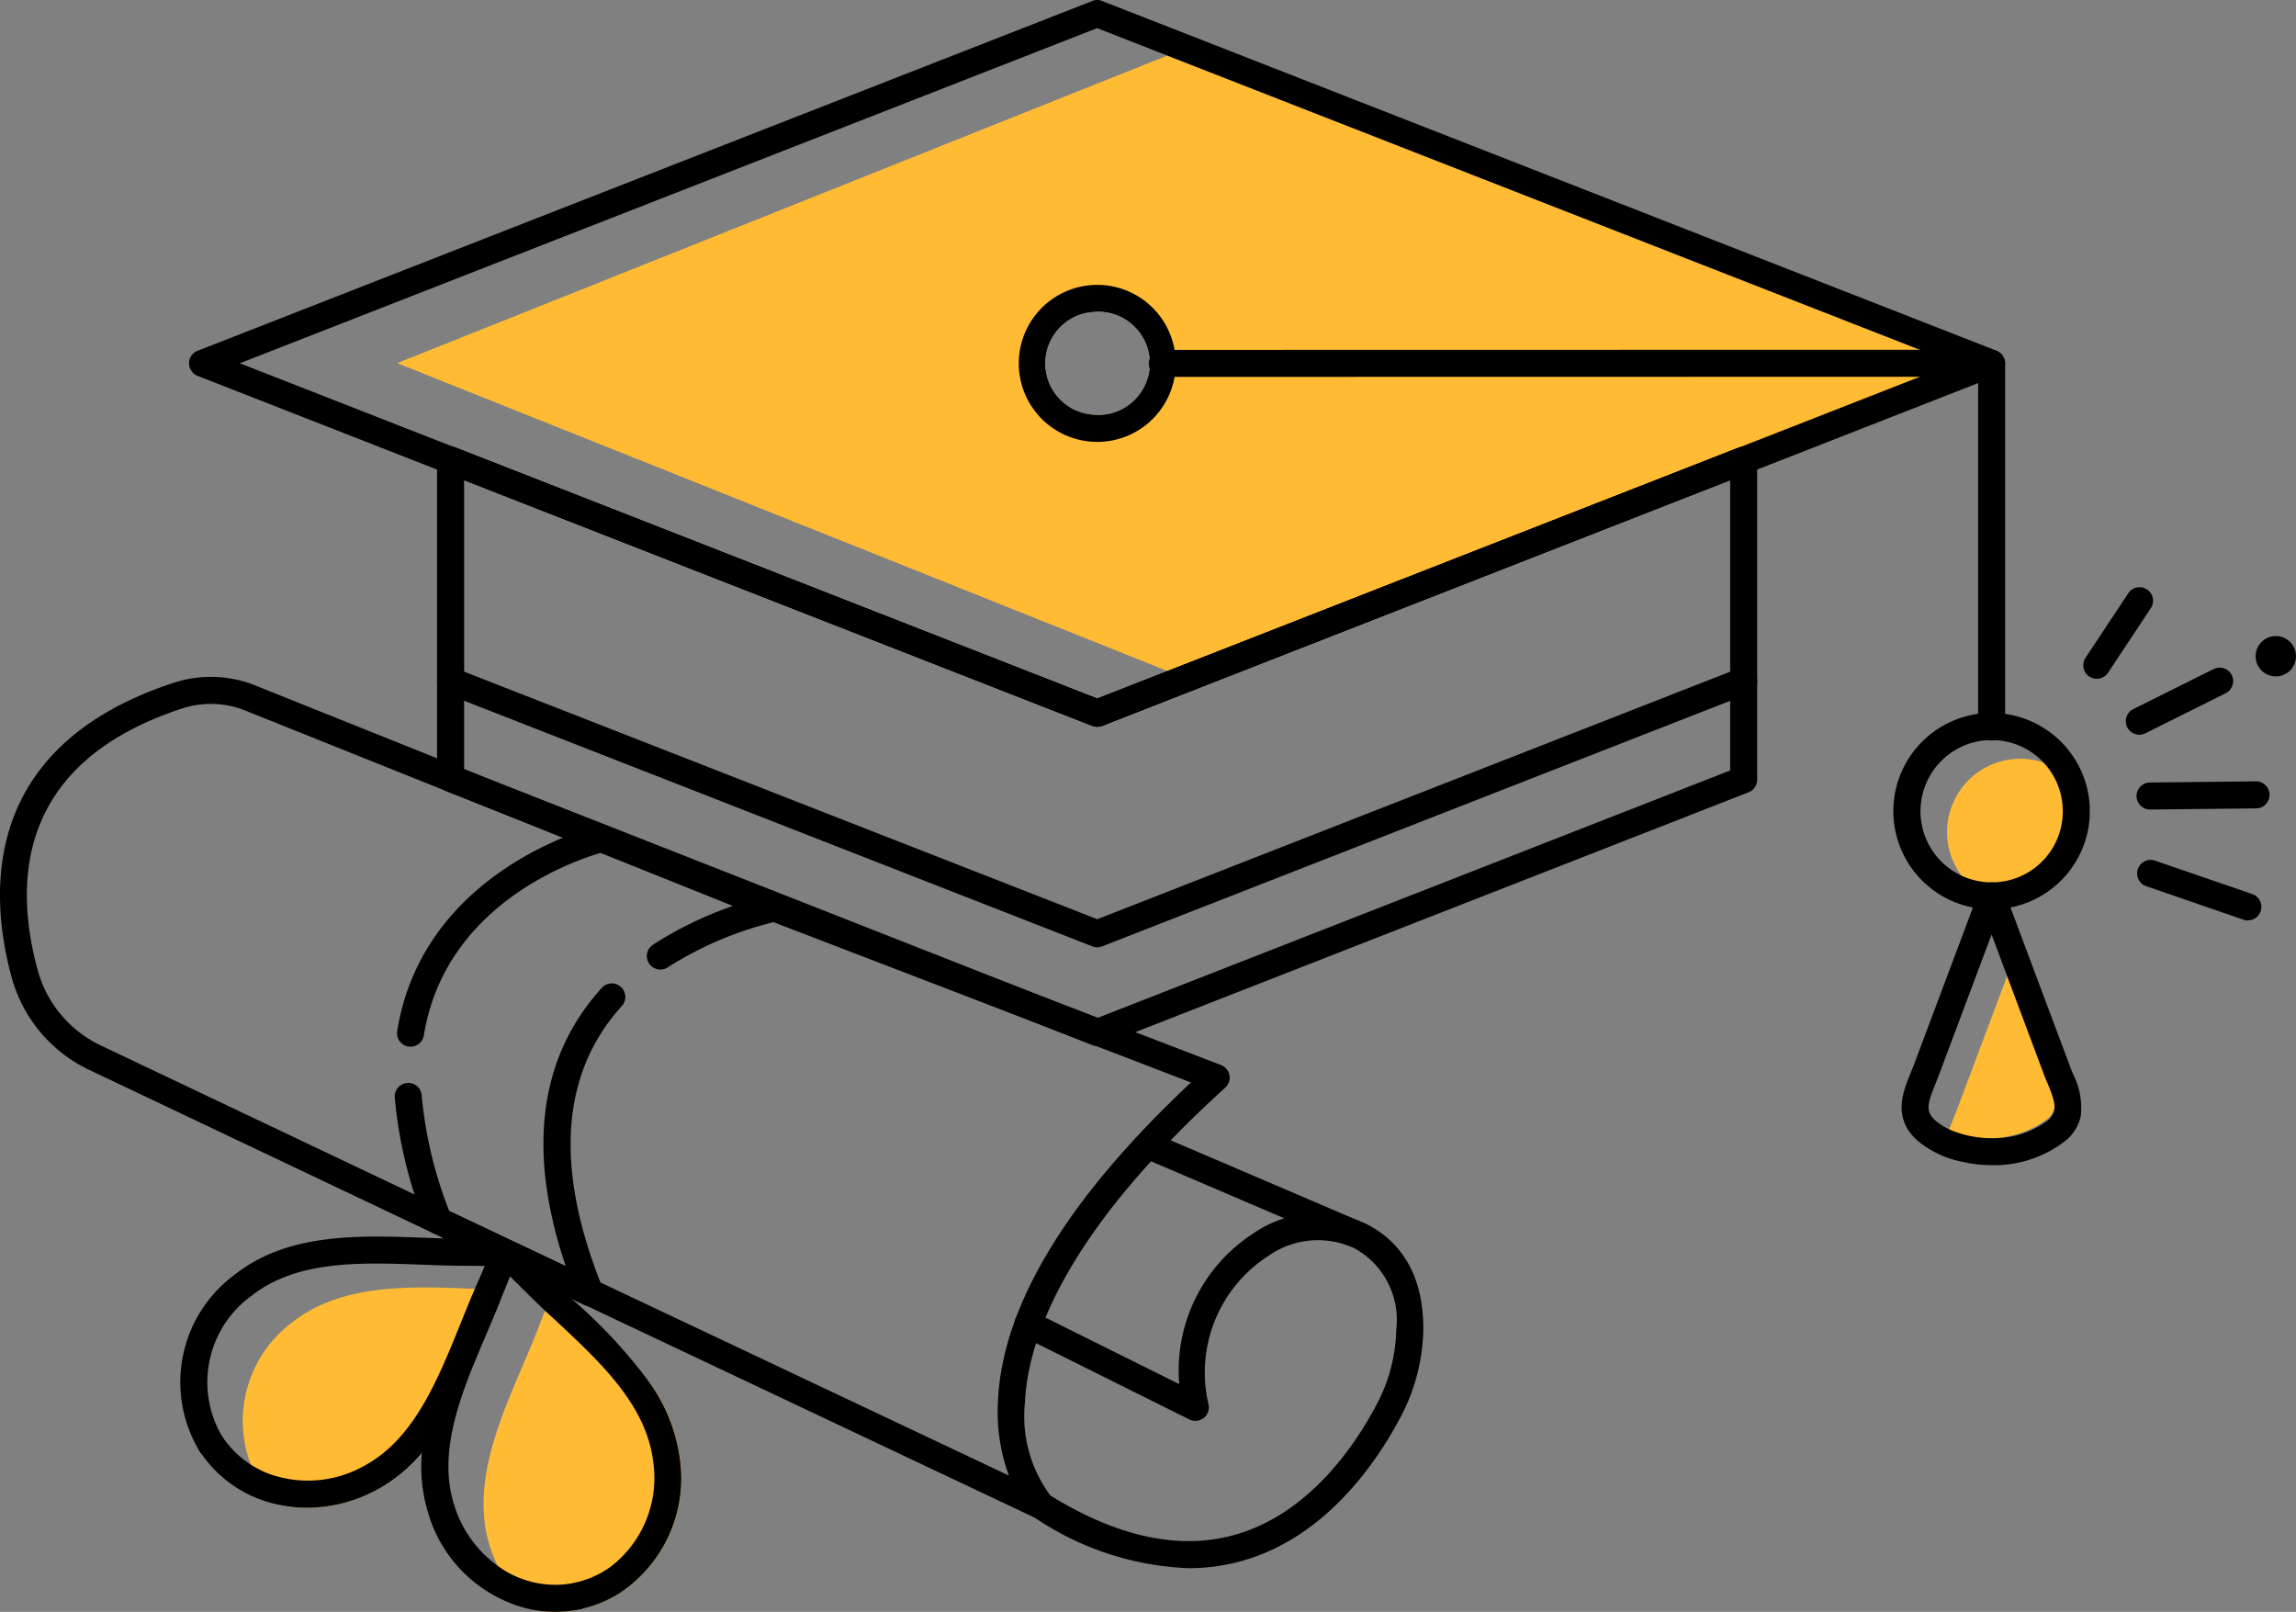 <svg xmlns="http://www.w3.org/2000/svg" viewBox="0 0 100.04 70.222"><rect x="0" y="0" width="100.04" height="70.222" fill="#808080" stroke="none"/><defs><style>.cls-1{fill:#fb3;}.cls-2{fill:#fff;}</style></defs><g id="레이어_2" data-name="레이어 2"><path class="cls-1" d="M89.219,48.739a4.257,4.257,0,0,1-2.638.845,5.074,5.074,0,0,1-1.685-.3c.057-.151.126-.328.209-.523.056-.152.119-.291.17-.436l2.2-5.862,1.565,4.177c.051.133.107.265.164.4C89.578,47.969,89.667,48.322,89.219,48.739Z"/><path class="cls-1" d="M87.291,15.543l-.053-.088a.334.334,0,0,0-.048-.053.653.653,0,0,0-.206-.136.546.546,0,0,0-.211-.041H83.612L50.86,2.422,17.307,15.82,50.854,29.229l1.625.647,20-7.823.047-.017,13.65-5.345.806-.318a.592.592,0,0,0,.383-.553A.532.532,0,0,0,87.291,15.543ZM47.805,18.074a.7.7,0,0,1-.112-.006,2.205,2.205,0,0,1-.347.03,2.272,2.272,0,1,1,0-4.544,1.931,1.931,0,0,1,.37.035.444.444,0,0,1,.089-.006,2.246,2.246,0,1,1,0,4.491Z"/><path d="M47.807,31.658a.59.59,0,0,1-.215-.04L19.425,20.6a.589.589,0,1,1,.429-1.1L47.807,30.437,75.753,19.505a.589.589,0,1,1,.429,1.1L48.021,31.618A.584.584,0,0,1,47.807,31.658Z"/><path d="M47.807,45.572a.6.6,0,0,1-.216-.041L19.417,34.458a.589.589,0,0,1-.373-.548V20.054a.589.589,0,0,1,.588-.589.646.646,0,0,1,.222.04L47.807,30.437,75.753,19.505a.609.609,0,0,1,.809.549V33.967a.589.589,0,0,1-.374.549L48.021,45.531A.585.585,0,0,1,47.807,45.572ZM20.221,33.509,47.807,44.351,75.385,33.566V20.914l-27.364,10.7a.588.588,0,0,1-.429,0l-27.371-10.7Z"/><path d="M47.807,41.27a.591.591,0,0,1-.215-.041L19.418,30.214a.589.589,0,1,1,.429-1.1l27.96,10.932L75.76,29.117a.589.589,0,0,1,.429,1.1L48.021,41.229A.585.585,0,0,1,47.807,41.27Z"/><path d="M47.807,31.658a.59.59,0,0,1-.215-.04L19.425,20.6a.589.589,0,1,1,.429-1.1L47.807,30.437,75.753,19.505a.589.589,0,1,1,.429,1.1L48.021,31.618A.584.584,0,0,1,47.807,31.658Z"/><path class="cls-1" d="M91.058,35.248a4.405,4.405,0,0,1-3.152,4.188,3.191,3.191,0,1,1,3.152-4.188Z"/><path d="M86.779,31.06a4.277,4.277,0,0,0-.819,8.476,4.126,4.126,0,0,0,1.637,0,3.2,3.2,0,0,0,.4-.1,4.279,4.279,0,0,0,3.061-4.067v-.03A4.287,4.287,0,0,0,86.779,31.06Zm0,7.381a3.1,3.1,0,1,1,3.1-3.1A3.091,3.091,0,0,1,86.779,38.441Z"/><path d="M90.316,46.77c-.047-.112-.094-.229-.135-.347L87.6,39.536h-.006l-.265-.712a.584.584,0,0,0-.547-.383.593.593,0,0,0-.554.383l-.265.712-2.584,6.887c-.047.118-.094.235-.141.347-.33.813-.777,1.919.276,2.891a4.272,4.272,0,0,0,1.961.947,5.57,5.57,0,0,0,1.307.153,5.051,5.051,0,0,0,3.261-1.1,1.961,1.961,0,0,0,.618-1.025A3.256,3.256,0,0,0,90.316,46.77ZM89.239,48.8a3.962,3.962,0,0,1-2.46.789,4.72,4.72,0,0,1-1.572-.277,2.656,2.656,0,0,1-.895-.512c-.418-.382-.335-.718.018-1.577.047-.13.1-.253.147-.377l2.3-6.134.835,2.237,1.46,3.9c.047.124.1.247.153.371C89.575,48.077,89.657,48.407,89.239,48.8Z"/><path d="M25.707,56.908a.576.576,0,0,1-.252-.057L3.9,46.616A6.3,6.3,0,0,1,.515,42.605c-.994-3.614-1.4-10.089,7.051-12.858a5.206,5.206,0,0,1,3.574.122l22.82,9.144a.589.589,0,0,1-.1,1.124,15.446,15.446,0,0,0-4.781,2.016.589.589,0,0,1-.645-.985,16.181,16.181,0,0,1,3.5-1.7L10.7,30.961a4.022,4.022,0,0,0-2.767-.095C.786,33.207.572,38.372,1.65,42.292a5.13,5.13,0,0,0,2.757,3.261l20.244,9.613c-1.7-5.035-1.172-9.117,1.585-12.145a.589.589,0,0,1,.871.792c-2.673,2.937-2.96,7.07-.854,12.286a.588.588,0,0,1-.546.809Z"/><path d="M19.105,53.773a.589.589,0,0,1-.548-.374A19.466,19.466,0,0,1,17.2,47.812a.588.588,0,0,1,.543-.63.58.58,0,0,1,.631.543,18.266,18.266,0,0,0,1.284,5.245.589.589,0,0,1-.334.763A.6.6,0,0,1,19.105,53.773Z"/><path d="M17.888,45.6a.6.6,0,0,1-.094-.007.588.588,0,0,1-.488-.675c1.151-7.127,8.739-8.949,8.815-8.967a.588.588,0,0,1,.264,1.147c-.068.017-6.894,1.672-7.917,8.007A.587.587,0,0,1,17.888,45.6Z"/><path class="cls-1" d="M20.733,56.147h-.041c-2.749-.106-5.8-.259-7.988,1.484a5.356,5.356,0,0,0-1.778,6.175,4.74,4.74,0,0,0,.383.718,4.587,4.587,0,0,0,.93,1.048,5.692,5.692,0,0,0,1.142.111,6.391,6.391,0,0,0,2.943-.73c2.608-1.353,3.78-4.238,4.81-6.8l.053-.036c.235-.547.471-1.089.665-1.607.047-.111.088-.224.135-.335h-.024C21.563,56.177,21.157,56.159,20.733,56.147Z"/><path class="cls-1" d="M24.124,56.218c-.436-.024-.877-.03-1.319-.03.036.03.071.065.106.1.141.142.289.289.436.43"/><path class="cls-1" d="M29.639,63.6a7.37,7.37,0,0,0-1.295-3.32c-.953-.983-2-1.89-2.9-2.779-.435-.435-.871-.865-1.324-1.283-.13.294-.253.589-.371.889-.112.271-.218.547-.324.818-1.118,2.89-3.084,6.269-2.078,9.454a5.814,5.814,0,0,0,1.866,2.755h.006a5.348,5.348,0,0,0,2.055-.024.507.507,0,0,0,.1-.03,5.191,5.191,0,0,0,1.548-.629A5.993,5.993,0,0,0,29.639,63.6Z"/><path d="M22.587,54.617a.651.651,0,0,1-.052.218c-.189.477-.389.93-.572,1.342-.052.118-.105.235-.153.347-.223.512-.441,1.048-.665,1.6-.006.012-.006.018-.011.03-1.03,2.56-2.2,5.445-4.81,6.8a6.391,6.391,0,0,1-2.943.73,5.692,5.692,0,0,1-1.142-.111,5.393,5.393,0,0,1-3.514-2.314c-.012-.012-.017-.029-.03-.041a.587.587,0,0,1,.984-.642,4.254,4.254,0,0,0,2.089,1.649,4.992,4.992,0,0,0,4.015-.318c1.754-.907,2.766-2.691,3.608-4.621.236-.53.448-1.066.665-1.6s.418-1.042.636-1.537c.012-.035.029-.064.041-.1.124-.276.259-.577.395-.894.112-.254.217-.518.324-.783A.584.584,0,0,1,22,54h.023a.589.589,0,0,1,.506.341.5.5,0,0,1,.03.065A.6.6,0,0,1,22.587,54.617Z"/><path d="M9.183,63.484a.586.586,0,0,1-.494-.269,5.814,5.814,0,0,1,1.526-7.674c2.311-1.839,5.445-1.722,8.211-1.62.592.022,1.173.043,1.728.045.622,0,1.25.008,1.869.035a.588.588,0,0,1,.563.613.573.573,0,0,1-.613.563c-.605-.026-1.216-.031-1.823-.034-.567,0-1.161-.023-1.768-.046-2.685-.1-5.463-.2-7.434,1.364a4.646,4.646,0,0,0-1.272,6.114.589.589,0,0,1-.493.909Z"/><path d="M26.926,69.451a5.191,5.191,0,0,1-1.548.629.551.551,0,0,1-.095.024.428.428,0,0,1-.123.012.588.588,0,0,1-.153-1.154c.012,0,.017-.006.029-.006l.006-.006a4.048,4.048,0,0,0,1.619-.736,4.869,4.869,0,0,0,1.807-4.479c-.265-2.4-2.137-4.227-4.02-5.986l-.254-.236-.441-.406-.406-.389c-.147-.141-.3-.288-.436-.43-.035-.035-.07-.07-.106-.1-.194-.2-.394-.394-.588-.588-.153-.141-.306-.288-.459-.43-.054-.047-.106-.1-.159-.147a.572.572,0,0,1-.154-.63.1.1,0,0,1,.012-.035.621.621,0,0,1,.106-.165.417.417,0,0,1,.047-.047c.012-.012.03-.024.042-.035h.006a.327.327,0,0,1,.088-.053c.006,0,.012-.006.017-.006l.106-.036a.289.289,0,0,1,.065,0,.571.571,0,0,1,.171,0c.018,0,.029.006.047.006a.019.019,0,0,1,.017.006c.007,0,.007,0,.012.006h.012c.012.006.03.012.041.018l.042.018a0,0,0,0,1,0,.005c.012,0,.018.006.03.012s.006.006.012.006l0,.006.012.012c.012.011.024.017.03.023s.011.006.011.012a.006.006,0,0,1,.006.006c.006,0,.006,0,.012.006l.041.047h.006c.477.441.919.877,1.295,1.254.395.394.818.788,1.254,1.194a22.081,22.081,0,0,1,3.349,3.627,7.37,7.37,0,0,1,1.295,3.32A5.993,5.993,0,0,1,26.926,69.451Z"/><path d="M25.378,70.08a.507.507,0,0,1-.1.03,5.348,5.348,0,0,1-2.055.024h-.006a6.038,6.038,0,0,1-4.556-4.2,6.954,6.954,0,0,1-.282-2.632l.006-.006a13.97,13.97,0,0,1,1.053-4.038c.212-.535.442-1.059.659-1.571.224-.53.442-1.036.636-1.537.006-.017.018-.041.024-.059.106-.276.212-.553.323-.83.006-.011.013-.029.018-.041s.018-.047.024-.064h.006c.094-.242.194-.483.3-.719a.069.069,0,0,1,.017-.041.1.1,0,0,1,.012-.035.621.621,0,0,1,.106-.165.417.417,0,0,1,.047-.047c.012-.012.03-.024.042-.035h.006a.327.327,0,0,1,.088-.053l.006-.006c.023-.012.053-.018.076-.03s.03-.006.041-.006a.289.289,0,0,1,.065,0A.248.248,0,0,1,22,54a.276.276,0,0,1,.07.006.236.236,0,0,1,.059.011c.012,0,.018,0,.024.006a.019.019,0,0,1,.017.006c.007,0,.007,0,.012.006h.012c.012.006.03.012.041.018a.131.131,0,0,1,.03.018c.006,0,.012.005.017.005s.012.012.018.012a.021.021,0,0,1,.012.006.122.122,0,0,1,.029.018c.012.011.024.017.03.023s.011.006.011.012a.006.006,0,0,1,.006.006l.053.053a.1.1,0,0,1,.03.041.06.06,0,0,1,.023.029.536.536,0,0,1,.042.077.062.062,0,0,1,.011.029.553.553,0,0,1,0,.442c0,.006-.006.006-.006.012s-.012.029-.018.047c-.094.218-.183.43-.271.647a.354.354,0,0,0-.029.071.694.694,0,0,1-.041.088c-.059.165-.124.324-.189.489-.047.111-.088.224-.135.335-.194.518-.43,1.06-.665,1.607-.006.012-.006.018-.012.03-1.054,2.472-2.149,5.027-1.389,7.428a5.112,5.112,0,0,0,1.907,2.649,4.229,4.229,0,0,0,3.314.736c.012,0,.017-.006.029-.006a.591.591,0,0,1,.7.453A.6.6,0,0,1,25.378,70.08Z"/><path d="M45.376,66.194a.587.587,0,0,1-.25-.056L19.308,53.932a.588.588,0,1,1,.5-1.064L43.96,64.284a8.045,8.045,0,0,1-.481-3.166c.158-4.185,2.988-8.878,8.414-13.959L33.53,40.11a.589.589,0,0,1,.422-1.1L53.2,46.4a.588.588,0,0,1,.184.986c-6.99,6.332-8.6,10.957-8.727,13.722a5.8,5.8,0,0,0,1.15,4.1.59.59,0,0,1-.431.991Z"/><path d="M58.922,54.293a.577.577,0,0,1-.231-.048l-8.924-3.817a.589.589,0,0,1,.464-1.082l8.923,3.818a.588.588,0,0,1-.232,1.129Z"/><path d="M51.787,68.319a12.818,12.818,0,0,1-6.721-2.214.589.589,0,1,1,.623-1c2.932,1.832,5.64,2.431,8.042,1.78,3.3-.892,5.331-3.949,6.248-5.692a7.22,7.22,0,0,0,.858-3.263,3.558,3.558,0,0,0-1.832-3.553,3.761,3.761,0,0,0-3.741.337,6.043,6.043,0,0,0-2.6,6.5.589.589,0,0,1-.843.625L44.54,58.214a.589.589,0,1,1,.525-1.054L51.38,60.3a7.121,7.121,0,0,1,3.23-6.566,4.944,4.944,0,0,1,4.919-.411c1.149.572,2.513,1.838,2.485,4.619a8.407,8.407,0,0,1-.993,3.8c-1.006,1.912-3.252,5.272-6.983,6.281A8.606,8.606,0,0,1,51.787,68.319Z"/><path d="M91.359,29.572a.589.589,0,0,1-.49-.913l1.854-2.8a.589.589,0,1,1,.982.65l-1.855,2.8A.585.585,0,0,1,91.359,29.572Z"/><path d="M93.215,32.007a.588.588,0,0,1-.264-1.115l3.5-1.744a.588.588,0,1,1,.525,1.053l-3.495,1.744A.579.579,0,0,1,93.215,32.007Z"/><path d="M97.946,40.1a.58.58,0,0,1-.191-.032L93.493,38.6a.589.589,0,0,1,.383-1.113l4.261,1.464a.589.589,0,0,1-.191,1.145Z"/><path d="M93.685,35.268a.589.589,0,0,1-.007-1.178l4.635-.05h.006a.589.589,0,0,1,.006,1.177l-4.634.051Z"/><circle cx="99.16" cy="28.589" r="0.88"/><path class="cls-2" d="M50.577,15.249a2.832,2.832,0,1,0,0,1.165,2.643,2.643,0,0,0,0-1.165Zm-2.772,2.825a.7.7,0,0,1-.112-.006,2.241,2.241,0,0,1,.023-4.479.444.444,0,0,1,.089-.006,2.246,2.246,0,1,1,0,4.491Z"/><path d="M51.178,15.243a3.42,3.42,0,1,0,0,1.177,3.294,3.294,0,0,0,0-1.177Zm-3.373,2.831a.7.7,0,0,1-.112-.006,2.241,2.241,0,0,1,.023-4.479.444.444,0,0,1,.089-.006,2.246,2.246,0,1,1,0,4.491Z"/><path d="M87.367,15.826V31.648a.589.589,0,1,1-1.177,0V16.414H83.653l-32.475.006h-.536a.218.218,0,0,1-.065-.006.586.586,0,0,1,0-1.165.218.218,0,0,1,.065-.006h.536l32.475-.006h3.126a.546.546,0,0,1,.211.041.724.724,0,0,1,.2.13.334.334,0,0,1,.048.053l.053.088A.529.529,0,0,1,87.367,15.826Z"/><path d="M87.291,15.549l-.053-.088a.334.334,0,0,0-.048-.053.724.724,0,0,0-.2-.13L52.885,1.945,48.023.044a.544.544,0,0,0-.43,0L8.619,15.278a.587.587,0,0,0,0,1.1l14.286,5.592a.335.335,0,0,1,.047.018l24.641,9.636a.687.687,0,0,0,.212.041.7.7,0,0,0,.218-.041l4.856-1.9,19.772-7.735.047-.018,13.492-5.28.8-.312a.593.593,0,0,0,.377-.547A.529.529,0,0,0,87.291,15.549Zm-3.638.865L72.31,20.853l-.047.017L51.278,29.076l-3.473,1.36L23.341,20.87a.314.314,0,0,0-.047-.017L10.45,15.826l37.355-14.6,3.479,1.36L83.653,15.237l1.507.589Z"/></g></svg>